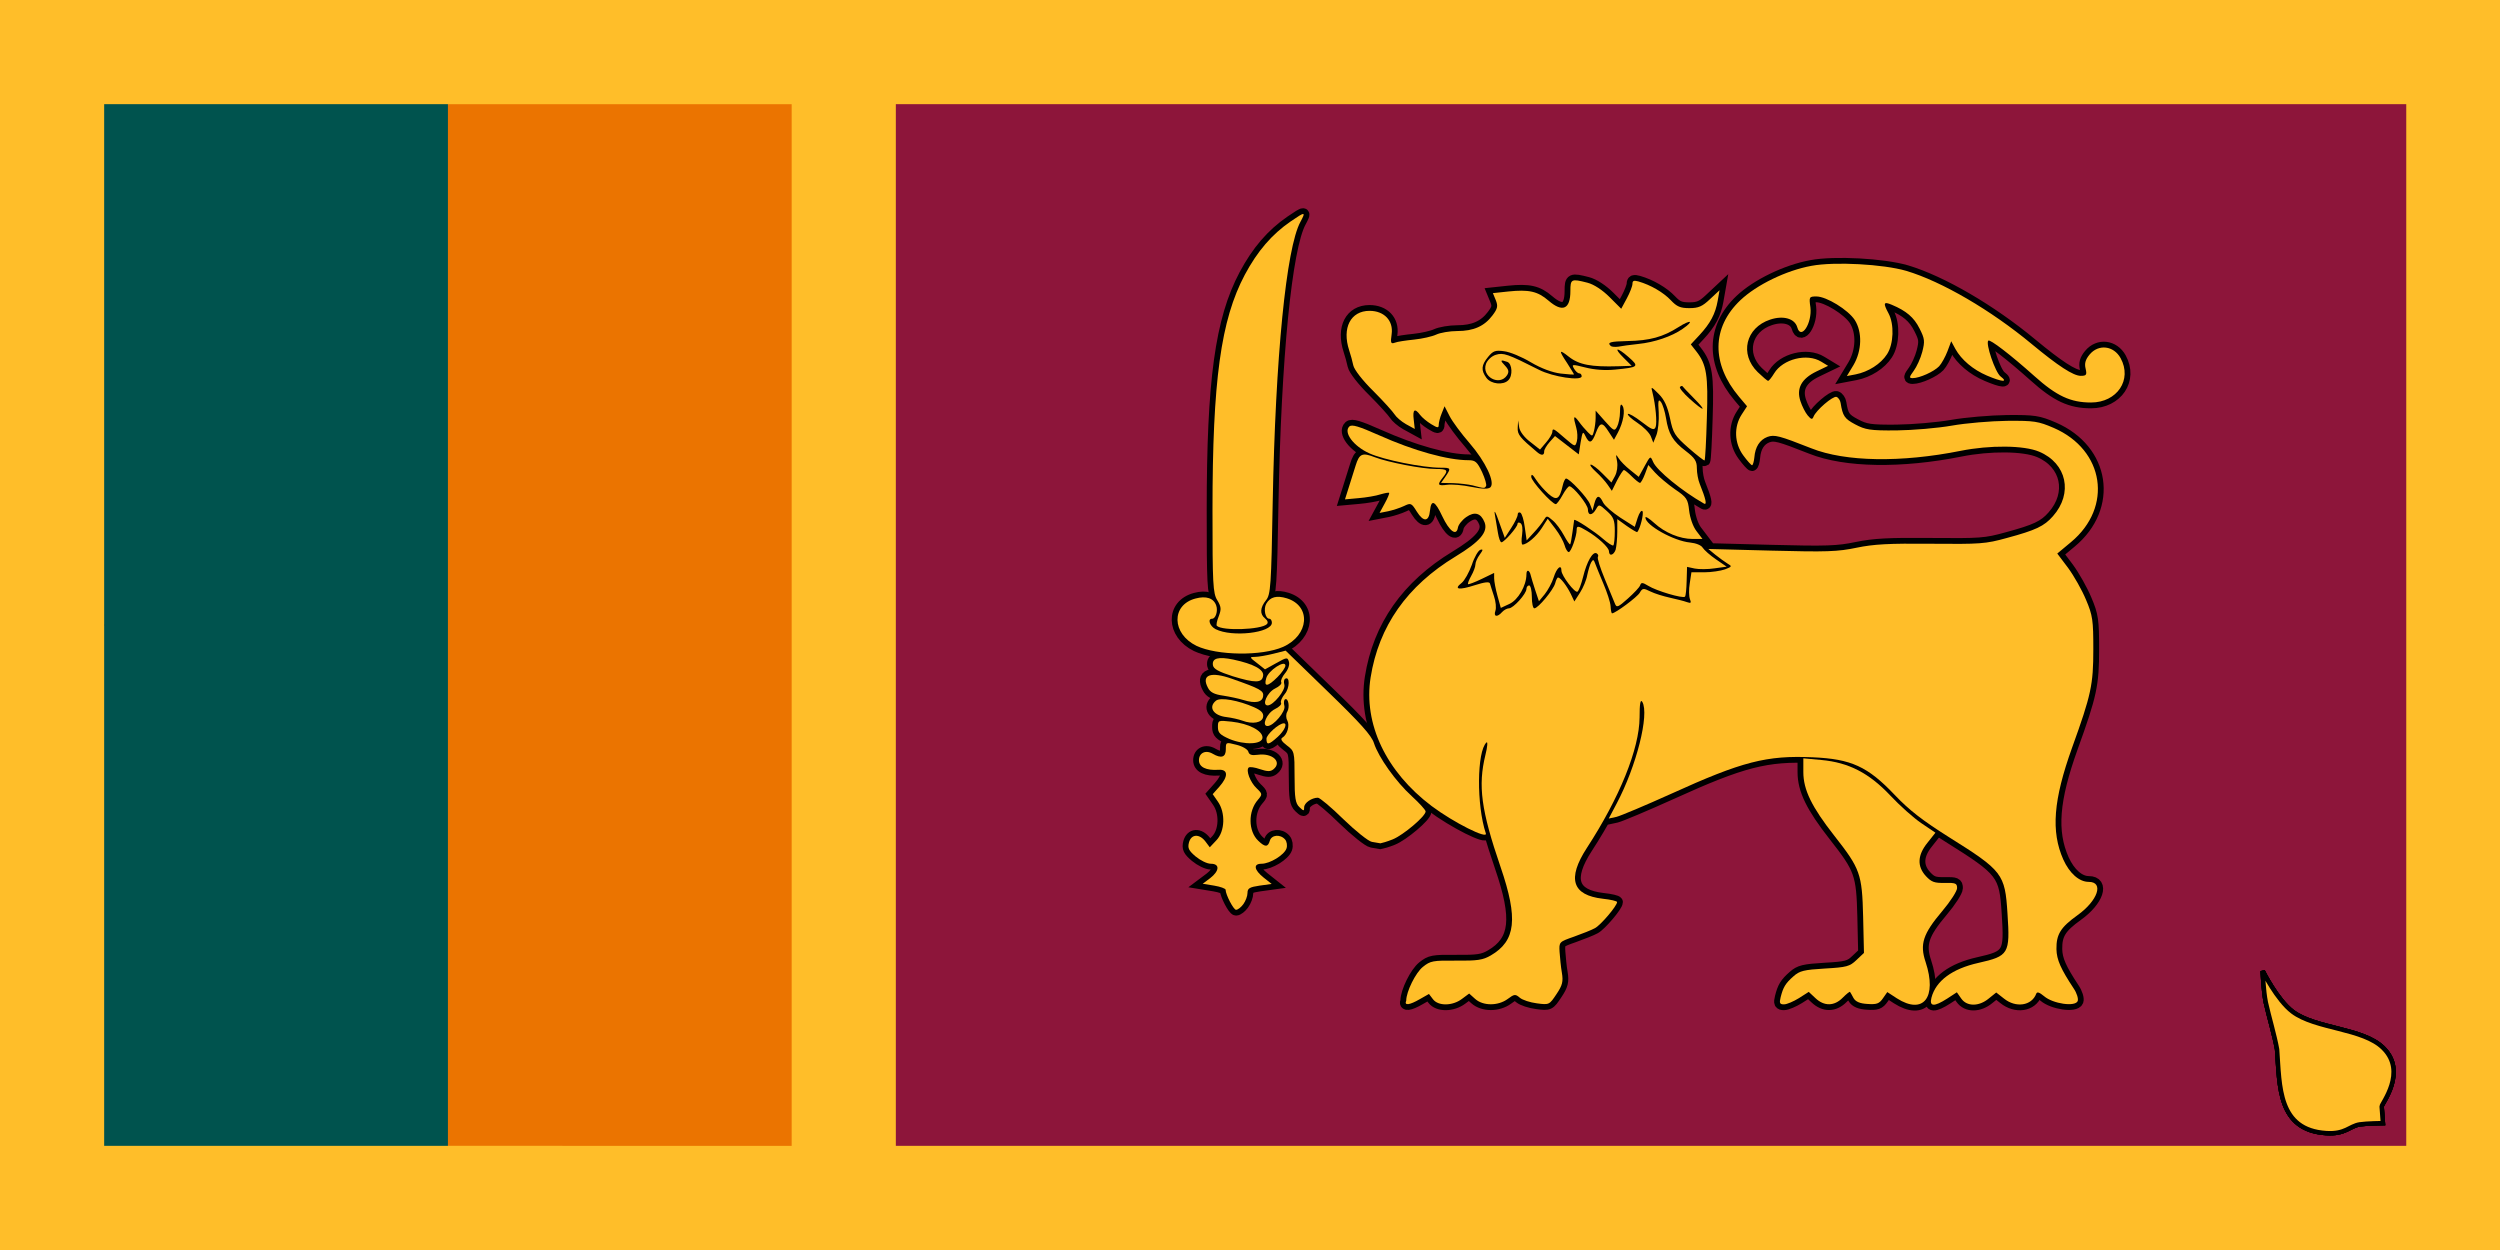 <?xml version="1.0" encoding="utf-8"?>
<!-- Generator: Adobe Illustrator 21.0.0, SVG Export Plug-In . SVG Version: 6.00 Build 0)  -->
<svg version="1.1" id="Layer_1" xmlns="http://www.w3.org/2000/svg" xmlns:xlink="http://www.w3.org/1999/xlink" x="0px" y="0px"
	 viewBox="0 0 1200 600" style="enable-background:new 0 0 1200 600;" xml:space="preserve">
<style type="text/css">
	.st0{fill:#FFBE29;}
	.st1{fill:#EB7400;}
	.st2{fill:#00534E;}
	.st3{fill:#8D153A;}
	.st4{fill:#FFBE29;stroke:#000000;stroke-width:2.126;}
	.st5{fill:#FFBE29;stroke:#000000;stroke-width:5.56;}
	.st6{stroke:#000000;stroke-width:5.56;}
</style>
<rect class="st0" width="1200" height="600"/>
<path class="st1" d="M50,300L215,50h165v500H215L50,300z"/>
<rect x="50" y="50" class="st2" width="165" height="500"/>
<rect x="430" y="50" class="st3" width="725" height="500"/>
<path id="leaf" class="st4" d="M1086.1,466.1c0,0,6.8,13.8,14.3,19.5c11.1,8.4,33.9,7.8,43.6,17.5c11.6,11.5-0.9,26.7-0.8,28l0.6,8
	c0,0-7.8,0.1-11.1,0.6c-5,0.8-6.9,4.8-16.1,4.2c-23.2-1.5-22.3-22.4-23.6-40.2c-1.2-6.8-3.9-15.7-5.4-22.5
	C1086.4,475.3,1086.1,466.1,1086.1,466.1L1086.1,466.1z"/>
<g transform="matrix(-1,0,0,1,1585,0)">
	<path id="leaf_1_" class="st4" d="M498.9,466.1c0,0-6.8,13.8-14.3,19.5c-11.1,8.4-33.9,7.8-43.6,17.5c-11.6,11.5,0.9,26.7,0.8,28
		l-0.6,8c0,0,7.8,0.1,11.1,0.6c5,0.8,6.9,4.8,16.1,4.2c23.2-1.5,22.3-22.4,23.6-40.2c1.2-6.8,3.9-15.7,5.4-22.5
		C498.6,475.3,498.9,466.1,498.9,466.1L498.9,466.1z"/>
</g>
<g transform="matrix(1,0,0,-1,0,600)">
	<path id="leaf_2_" class="st4" d="M1086.1,133.9c0,0,6.8-13.8,14.3-19.5c11.1-8.4,33.9-7.8,43.6-17.5c11.6-11.5-0.9-26.7-0.8-28
		l0.6-8c0,0-7.8-0.1-11.1-0.6c-5-0.8-6.9-4.8-16.1-4.2c-23.2,1.5-22.3,22.4-23.6,40.2c-1.2,6.8-3.9,15.7-5.4,22.5
		C1086.4,124.7,1086.1,133.9,1086.1,133.9L1086.1,133.9z"/>
</g>
<g transform="matrix(-1,0,0,-1,1585,600)">
	<path id="leaf_3_" class="st4" d="M498.9,133.9c0,0-6.8-13.8-14.3-19.5c-11.1-8.4-33.9-7.8-43.6-17.5c-11.6-11.5,0.9-26.7,0.8-28
		l-0.6-8c0,0,7.8-0.1,11.1-0.6c5-0.8,6.9-4.8,16.1-4.2c23.2,1.5,22.3,22.4,23.6,40.2c1.2,6.8,3.9,15.7,5.4,22.5
		C498.6,124.7,498.9,133.9,498.9,133.9L498.9,133.9z"/>
</g>
<g>
	<g id="lion">
		<path class="st5" d="M681.5,479.6l4.4-2.5l1.9,2.5c2.5,3.4,9.4,3.3,13.9-0.1l3.5-2.6l2.9,2.6c3.8,3.4,11,3.4,15.6,0
			c3.2-2.4,3.7-2.4,5.8-0.6c1.3,1.1,5,2.3,8.2,2.7c5.9,0.8,6,0.7,9.4-4.4c2.9-4.3,3.3-6.1,2.6-10.3c-0.5-2.8-0.9-7.3-1.1-9.9
			c-0.3-4.9-0.2-4.9,6.9-7.4c3.9-1.4,8.5-3.2,10.1-4.1c2.8-1.5,10.6-10.7,10.6-12.5c0-0.5-3.1-1.2-6.8-1.6
			c-14.8-1.7-17.3-9.6-7.7-24.4c15.7-24.1,25.2-47.6,25.3-62.6c0-6.7,0.4-8.9,1.3-7.5c3.5,5.9-2.8,30.9-12.3,48.8l-3.8,7.2l3.7-0.8
			c2-0.5,13.9-5.5,26.3-11.1c34.1-15.5,45.8-18.5,67.9-17.5c18.5,0.8,26.4,4.4,39.4,18.1c6.9,7.3,13.6,12.4,25.8,20.1
			c26,16.3,27.1,17.7,28.3,36.8c1.3,19.4,0.6,20.4-14,23.7c-12.5,2.8-20.4,8.6-22.5,16.7c-1.1,4.3,1.2,4.5,7.6,0.4l4.6-3l2.1,3
			c2.7,3.9,8.5,3.9,13.2,0l3.6-2.9l3.7,2.9c5.7,4.6,13.3,3.5,15.5-2.3c0.4-1.1,1.5-0.7,3.8,1.2c4.2,3.6,14.9,5.2,16.1,2.3
			c0.4-1.1-0.4-3.8-1.9-6c-6.2-9.4-8.2-13.8-8.3-18.9c-0.1-7.1,2-10.5,10.1-16.3c9.8-7,12.8-16,5.4-16c-4.6,0-9.2-4.1-12.2-10.7
			c-6-13.5-4.8-28.6,4.2-53.7c9.2-25.5,10.2-30.2,10.2-47.3c0-13.8-0.3-16.2-3.5-23.7c-1.9-4.6-5.8-11.5-8.6-15.3l-5.2-6.9l6.6-5.5
			c20.2-16.8,16.1-44.2-8.3-54.8c-7.5-3.2-9.3-3.5-22.4-3.4c-7.8,0.1-19.8,1.1-26.5,2.3c-6.9,1.2-18.6,2.2-26.6,2.3
			c-12.7,0.1-14.9-0.3-19.8-2.9c-5.1-2.7-6-4-7-10.3c-0.2-1.3-1.1-2.6-2-2.9c-1.7-0.5-9.8,6.4-11,9.5c-0.6,1.5-1.1,1.4-2.8-0.6
			c-1.1-1.3-2.7-4.4-3.5-6.9c-2-6.1,0.5-10.7,7.7-14.2l5.6-2.7l-3.3-2c-6.8-4.2-18.4-1.3-22.6,5.6c-1.2,2-2.5,3.6-2.9,3.6
			c-0.4,0-2.6-1.9-5-4.2c-8.8-8.6-5.8-21.3,6-25.2c6.3-2.1,11.8-0.5,13,3.7c1.8,6.4,7.2-2,6.3-9.6c-0.7-5-0.6-5.2,2.9-5.2
			c4.8,0,15.2,6.4,18.4,11.3c3.7,5.8,3.4,14.8-0.6,21.6l-3.2,5.3l4.2-0.8c6.1-1.2,12.1-5,15.1-9.7c3.2-4.9,3.5-14.4,0.7-19.6
			c-2.7-5-2.4-5.8,1.6-4.1c6.9,2.9,10.6,6,13.3,11.4c2.5,4.9,2.6,6.1,1.3,11.2c-0.8,3.1-2.7,7.2-4.1,9.1c-2.2,3-2.3,3.5-0.5,3.5
			c3.3,0,10.2-3.1,12.7-5.7c1.2-1.3,3-4.6,4-7.2l1.8-4.8l2,3.7c2.9,5.2,8.4,9.9,15.2,12.8c7.3,3.1,10.3,3.3,6.5,0.4
			c-2.6-2-7.3-15.9-5.9-17.2c0.8-0.8,10.7,6.8,22.1,17c10.7,9.6,17.4,12.7,27.2,12.7c12.5,0,19.9-10.9,14.2-21.3
			c-3.3-6-10.6-6.9-14.9-1.7c-2,2.4-2.5,4.3-1.9,6.7c0.7,3,0.4,3.5-2.3,3.5c-3.6,0-10.8-4.7-23.6-15.3c-19.5-16.2-43.1-30-60.2-35.1
			c-11-3.2-34.4-4.5-45.5-2.4c-12.1,2.2-26.3,9.1-34.1,16.5c-13.8,13.1-14,30.5-0.6,46.4l3.8,4.5l-2.6,4c-3.8,5.9-3.5,13.8,0.8,19.6
			c1.9,2.6,3.8,4.7,4.2,4.7c0.4,0,0.9-1.7,1.1-3.7c0.4-5.1,2.6-8.5,6.3-9.9c3.4-1.2,5.6-0.6,21.1,5.5c16.3,6.5,43.1,6.9,71.6,1.2
			c14-2.8,30.4-2.7,37.7,0.4c13.3,5.6,16.4,20,6.6,31c-4.2,4.8-8.3,6.7-22,10.4c-10.4,2.9-12.9,3-36.5,2.8
			c-20.2-0.2-27.5,0.2-35.7,1.9c-9,1.9-14.5,2.1-40.8,1.4l-30.4-0.8l3.4,2.8c1.9,1.5,4.5,3.4,5.8,4.2c2.3,1.3,2.2,1.5-1.2,2.8
			c-2,0.7-6.5,1.4-9.9,1.4h-6.2l-0.8,5.3c-0.5,2.9-0.4,6.3,0.1,7.6c0.7,1.8,0.5,2.1-1.5,1.4c-1.3-0.5-5-1.4-8.1-2.1
			c-3.2-0.7-7.4-2-9.4-3c-3.4-1.7-3.8-1.6-5.1,0.6c-1.1,2-11.7,9.9-13.3,9.9c-0.3,0-0.6-1.5-0.7-3.4s-1.7-6.7-3.4-10.7
			c-1.7-4-3.5-8.5-4-9.8c-0.7-2-1-2.1-1.9-0.6c-0.6,1-1.4,3.8-1.9,6.1c-0.4,2.4-2,6.2-3.5,8.5l-2.7,4.2l-1.7-3.6
			c-1.9-3.9-5-7.9-6.1-7.9c-0.4,0-1,1.2-1.4,2.8c-0.9,3.2-8.2,12-10,12c-0.7,0-1.2-2.5-1.2-5.5s-0.6-5.5-1.3-5.5s-1.3,0.8-1.3,1.7
			c0,2.3-6.3,9.3-8.4,9.3c-0.9,0-2.4,0.8-3.3,1.8c-2.3,2.6-4.2,2.3-3.2-0.6c0.5-1.4,0.2-4.5-0.7-7.1c-0.8-2.5-1.7-5.2-1.9-6
			c-0.3-1-2.6-0.7-7.3,0.8c-7.7,2.5-10.3,2-6.3-1.1c1.4-1.1,3.6-5.1,4.9-8.7c1.2-3.7,3.1-6.9,4.1-7.2c1.4-0.4,1.3,0.1-0.3,2.3
			c-1.2,1.6-2.1,3.7-2.1,4.8c0,1-0.9,3.5-2,5.4c-1.1,2-1.8,3.7-1.5,4c0.2,0.2,3.2-0.9,6.5-2.5l6-2.9l0,2.6c0,1.4,0.7,5.2,1.6,8.4
			l1.6,5.8l4.1-1.9c4.2-1.9,8.2-8.8,8.2-14.2c0-2.6,1.5-2.2,2.1,0.6c0.2,0.8,1.1,3.9,2.1,6.9l1.8,5.4l2.8-3.4
			c1.5-1.9,3.5-5.5,4.3-8.1c1.4-4.5,3.7-6.5,3.7-3.2c0,2.4,6.5,10.9,7.7,10.1c0.6-0.4,1.8-3.5,2.7-7.1c1.8-7.4,4.7-12.4,6.5-11.3
			c0.7,0.4,1,1.2,0.6,1.7c-0.4,0.6,1.1,5.3,3.3,10.6c2.2,5.3,4.4,10.6,4.9,11.9c0.8,2,1.5,1.7,6.2-2.5c2.9-2.6,5.6-5.4,5.9-6.4
			c0.5-1.4,1.1-1.4,3.9,0.3c3.8,2.4,16.6,6.2,17.6,5.2c0.4-0.4,0.7-3.7,0.8-7.5l0.2-6.8l3.7,0.8c2,0.4,6.3,0.4,9.5-0.1l5.8-0.8
			l-5.1-3.5c-2.8-1.9-5.7-4.5-6.4-5.6c-0.7-1.2-3.2-2.2-6.1-2.5c-7.7-0.7-21.4-8.3-21.4-12c0-0.7,1.9,0.5,4.2,2.6
			c5.1,4.7,12.3,7.7,18.5,7.7h4.7l-2.9-3.8c-1.7-2.2-3.1-6.4-3.5-9.8c-0.6-5.5-1.1-6.4-6.9-10.3c-3.4-2.4-7.7-6-9.5-8l-3.2-3.6
			l-1.6,4.3c-0.9,2.4-2,4.3-2.4,4.3c-0.4,0-2.2-1.4-3.9-3.1c-1.7-1.7-3.4-3.1-3.8-3.1c-0.4,0-1.9,2.3-3.3,5l-2.5,5l-2-2.9
			c-1.1-1.6-3.6-4.4-5.7-6.3s-3.1-3.4-2.4-3.4c0.7,0,3.3,1.9,5.6,4.3l4.3,4.3l1.7-3.1c1-1.9,1.4-4.7,1-7.1c-0.7-3.4-0.6-3.6,0.7-1.5
			c0.8,1.3,3.3,3.9,5.6,5.7l4.1,3.3l2.8-5.1c2.8-5.1,2.8-5.1,4.1-2.1c1.7,4.1,14,14.1,24.4,20c1.6,0.9,0.9-2.2-2-9.4
			c-0.8-1.9-1.4-5.3-1.4-7.6c0-3.4-1-4.9-5.3-8.2c-6.3-4.8-8.3-8.2-9.5-15.8c-0.5-3.1-1.6-6.6-2.4-7.7c-1.3-1.7-1.5-0.7-1.1,5
			c0.2,3.9-0.3,8.7-1.1,10.8l-1.5,3.7l-1.2-3.1c-0.7-1.7-3.6-4.6-6.5-6.5c-2.9-1.9-4.9-3.8-4.5-4.2c0.4-0.4,3.4,1.3,6.6,3.8
			c4.9,3.8,6,4.2,6.7,2.5c0.8-2,0-10.6-1.5-16.6c-0.8-3-0.7-3,3,0.7c2.7,2.7,4.2,6,5.4,11.6c1.5,7.2,2.2,8.4,8.9,14.3
			c4,3.5,7.5,6.2,7.7,6c0.3-0.2,0.8-9.3,1.1-20.2c0.7-20.8-0.1-25.8-5.1-32.2l-2.6-3.3l4.1-4.4c5.3-5.7,7.7-10.3,8.8-16.5l0.9-5.1
			l-4.6,4.3c-3.7,3.5-5.5,4.3-9.9,4.3c-4.3,0-6-0.7-8.9-3.8c-3.5-3.7-9.6-7.3-15.5-9c-2.2-0.6-2.9-0.4-2.9,1.1c0,1.1-1.2,4.2-2.7,7
			l-2.7,5l-5.6-5.6c-3.4-3.4-7.5-6.1-10.6-6.9c-7.8-2-8.2-1.8-8.2,4c0,8.8-3.8,10.4-10.5,4.6c-5.2-4.5-9.4-5.4-19.2-4.4l-7.5,0.8
			l1.4,3.4c1.1,2.8,0.9,4-1.6,7.3c-3.9,5.2-9.1,7.5-16.9,7.5c-3.6,0-8.2,0.8-10.1,1.7c-1.9,0.9-6.7,2-10.6,2.4
			c-3.9,0.4-8.1,1-9.3,1.5c-1.9,0.7-2.1,0.1-1.5-4.1c0.9-6.5-3.6-11.2-10.6-11.2c-9.1,0-13.3,8.2-9.8,18.9c0.7,2.1,1.6,5.3,2,7.3
			c0.4,2,4.5,7.3,9.6,12.3c4.9,4.9,9.4,9.9,10.2,11.2c0.8,1.3,3.2,3.4,5.5,4.7l4.2,2.3l-0.5-4.5c-0.6-4.9,0.5-5.7,3.1-2.2
			c0.9,1.2,3.3,3.2,5.3,4.4c3.1,1.9,3.6,1.9,3.6,0.3c0-1,0.6-3.5,1.4-5.4l1.4-3.5l2.4,4.7c1.3,2.6,5.7,8.5,9.6,13
			c7.7,8.9,12.4,18.9,10,21.2c-1,0.9-3.6,0.9-9.1-0.2c-4.3-0.9-9.5-1.3-11.7-1c-4.5,0.6-4.8,0-2.1-3.4c2.9-3.6,2.4-4.2-3.3-4.2
			c-6.6,0-22.9-3.2-29.2-5.6c-6.1-2.4-7.5-1.8-9.3,4c-0.8,2.6-2.3,7.3-3.3,10.5l-1.8,5.7l6.6-0.6c3.6-0.3,8.3-1.1,10.4-1.8
			c2.1-0.6,4-1,4.2-0.7c0.2,0.2-0.7,2.5-2.1,5l-2.5,4.6l4.1-0.8c2.3-0.5,5.7-1.6,7.6-2.5c3.3-1.6,3.6-1.5,6.2,2.7
			c3.2,5.1,5.8,4.9,6.3-0.5c0.6-5.6,2.4-4.8,5.9,2.7c3.4,7.2,6.8,9.7,7.5,5.5c0.2-1.4,2-3.7,4-5.1c4-2.8,7-2,8.8,2.5
			c1.8,4.6-2.2,9.3-13.9,16.4c-23.3,14.1-36.9,33.5-40.8,58.1c-3.5,22.2,7.4,45.2,29.3,61.7c10.5,7.9,27.1,16.2,26,13.1
			c-4.5-13.5-4.3-39.3,0.3-43.6c0.7-0.7,0.5,2-0.5,6c-3.6,14.7-2.1,26.4,7.3,53.8c8.5,24.8,7.3,35.4-4.7,42.4
			c-3.8,2.2-6.3,2.6-16.6,2.5c-11.2-0.1-12.4,0.1-16,3c-3.5,2.8-8,11.9-8,16.2C673.9,482.8,676.5,482.5,681.5,479.6L681.5,479.6z"/>
		<path class="st5" d="M863.5,479.1l4.7-3l3.2,3c4.2,4,9.1,3.9,13.1-0.2c1.8-1.8,3.3-3,3.5-2.8c0.2,0.3,1,1.6,1.7,3
			c1,1.7,3,2.6,6.7,2.8c4.4,0.3,5.6-0.1,7.4-2.7l2.1-3l4.6,3c12.7,8.1,19.4-0.4,13.8-17.4c-2.9-8.6-1.3-13.5,8-24.5
			c3.9-4.6,7.1-9.6,7.1-11c0-2.3-0.7-2.6-5.9-2.5c-5,0.1-6.4-0.4-9.1-3.3c-4.3-4.7-4-10.1,0.8-16l3.8-4.8l-6.8-4.6
			c-3.7-2.5-10.4-8.5-14.9-13.3c-10.1-10.7-19.9-15.8-33-17l-8.7-0.8l0,6.6c0,8.5,4,16.7,14.9,30.6c12.4,15.8,13.3,18.2,13.8,38.8
			l0.4,17.4l-3.6,3.4c-3.2,3.1-4.7,3.5-15.2,4.1c-10,0.6-12.1,1.1-15,3.7c-3.9,3.4-5,5.3-6.2,10.1c-0.7,2.8-0.4,3.4,1.6,3.4
			C857.7,482.1,860.9,480.7,863.5,479.1L863.5,479.1z"/>
		<path class="st5" d="M596.8,434c1.1-1.5,2-3.9,2-5.4c0-2.2,1-2.8,5.8-3.5l5.8-0.8l-3.9-3.1c-4.6-3.7-5-6.6-1-6.6
			c4.1,0,10.9-4.2,12-7.3c0.5-1.4,0.2-3.4-0.7-4.4c-2.3-2.6-6.5-2.2-7.3,0.7c-0.9,3.1-2.3,3.1-5.5,0c-4.9-4.6-5-14.2-0.2-19.7
			c2.2-2.6,2.2-2.8-0.6-5.5c-3.1-2.9-5.3-8.7-3.8-10c0.5-0.4,2.9-0.1,5.4,0.8c3.6,1.2,5,1.2,6.4,0.1c4.4-3.5-0.4-8-7.5-7
			c-2.9,0.4-4.1,0-4.5-1.5c-0.3-1.1-2.8-2.6-5.7-3.3c-5.1-1.3-5.1-1.3-5.1,2.2c0,3.8-2.2,4.5-6.3,2.1c-3.4-2-6.6-0.4-6.6,3.1
			c0,3.3,3.4,5,9.4,4.6c4.6-0.3,4.8,3.1,0.4,8.1l-3.2,3.6l2.5,3.6c3.7,5.3,3.4,14.2-0.7,18.5l-3.2,3.4l-2.1-2.8
			c-2.9-3.8-6.8-3.6-7.9,0.5c-0.7,2.7-0.1,3.9,3.2,6.7c2.3,1.9,5.5,3.5,7.3,3.5c4.4,0,4.2,3.4-0.3,6.9l-3.6,2.7l5.5,0.9
			c3,0.5,5.5,1.4,5.5,2c0,2.3,3.8,9.6,5,9.6C594.2,436.7,595.7,435.5,596.8,434L596.8,434z"/>
		<path class="st5" d="M668.5,402.9c5-2,15.8-11.1,15.8-13.4c0-0.7-3-4-6.6-7.3c-7.7-7-16-18.7-18.2-25.5c-1.1-3.6-6.6-9.7-22-24.6
			l-20.4-19.8l-5.9,1.5c-3.2,0.8-7.2,1.5-8.8,1.5c-2.7,0-2.7,0.2,1,3l3.8,3l5.4-3c5.2-2.9,5.4-2.9,6.1-0.6c0.4,1.4-0.4,3.7-1.9,5.5
			c-1.4,1.7-2.2,3.6-1.8,4.3c0.4,0.7-0.9,2-3,3c-3.8,1.9-6.5,8.1-3.5,8.1c2.7,0,8.7-7.4,8-9.9c-0.4-1.3-0.2-2.6,0.4-2.9
			c2.3-1.4,2.2,4.5-0.2,7.3c-1.4,1.7-2.2,3.6-1.8,4.3c0.4,0.7-0.9,2-3,3c-3.8,1.9-6.5,8.1-3.5,8.1c2.9,0,8.9-7.1,8.1-9.7
			c-0.4-1.4-0.2-2.8,0.3-3.1c1.6-0.9,2.4,3.7,1.1,5.9c-0.7,1.2-0.7,2.9,0,4.2c1.3,2.4,0,6.9-2.4,8.3c-1,0.6-0.3,1.8,2.2,3.7
			c3.6,2.7,3.7,3,3.7,15.1c0,10.1,0.4,12.7,2.3,14.5c2.1,2,2.3,2,2.3,0.1c0-2.1,3.6-4.6,6.6-4.6c0.9,0,6.4,4.6,12.2,10.3
			c5.9,5.7,12,10.6,13.7,10.9c1.7,0.3,3.6,0.6,4.1,0.7C663.2,404.7,665.8,404,668.5,402.9L668.5,402.9z"/>
		<path class="st5" d="M606,354c0-3.3-6.7-6.7-14.8-7.6c-6.5-0.7-6.6-0.7-6.6,2.6c0,2.7,1,3.7,5.5,5.7
			C597.3,357.7,606,357.4,606,354L606,354z"/>
		<path class="st5" d="M613.3,353.7c3.3-3,4.8-6.5,2.9-6.5c-2.3,0-8.3,5.4-8.3,7.4C607.9,357.8,609,357.6,613.3,353.7L613.3,353.7z"
			/>
		<path class="st5" d="M606.3,344.1c0.3-1.8-0.9-3.1-4.3-4.6c-7.4-3.3-16.2-4.9-18.3-3.2c-3.9,3.1-1.3,7.2,5,7.9
			c2.5,0.3,6,1.1,7.6,1.7C601.3,347.8,605.9,346.9,606.3,344.1z"/>
		<path class="st5" d="M606.3,334.2c0.4-2.6-1.3-3.6-15-8.4c-10.2-3.6-14.8-1.9-11.5,4.3c1.1,2.2,3,3.2,7.3,3.8
			c3.2,0.5,7.5,1.4,9.7,2.1C602.6,337.8,605.9,337.1,606.3,334.2L606.3,334.2z"/>
		<path class="st5" d="M613.2,325c2.1-2.1,3.8-4.6,3.8-5.5c0-3-8.2,2.3-9.2,6C606.5,329.9,608.5,329.7,613.2,325L613.2,325z"/>
		<path class="st5" d="M606.3,324.4c0.5-3-4.5-5.7-14.3-7.8c-7.2-1.5-10.3-0.7-9.8,2.7c0.3,1.8,2.7,3.1,9.5,5.3
			C602.5,327.9,605.8,327.9,606.3,324.4L606.3,324.4z"/>
		<path class="st5" d="M615.9,310.5c12.5-5.6,13.6-19.6,1.8-23.3c-4.9-1.5-8-0.7-9.9,2.6c-1.4,2.5-0.5,7.2,1.5,7.2
			c0.7,0,1.2,0.9,1.2,1.9c0,4.9-19.1,7.1-27,3.1c-2.8-1.4-4-5-1.7-5c1.7,0,2.9-3.7,2-6.3c-1.2-3.6-4.8-4.8-10-3.4
			c-11.7,3.1-11.4,16.9,0.5,22.7C584.2,314.7,605.7,315,615.9,310.5L615.9,310.5z"/>
		<path class="st5" d="M608.1,299.6c0.7-0.7,0.4-1.7-0.8-2.7c-2.7-2.1-2.5-5.2,0.4-8.8c2.2-2.7,2.5-6.7,3.2-47.1
			c1.3-69.6,6.5-122,13.3-134.5c2.7-5,2.3-5-4.7-0.2c-9,6.2-15.9,14.2-22,25.6c-11.5,21.7-15.5,50.8-15.5,113
			c0,35.3,0.2,39.9,2.3,43.2c1.9,3.2,2,4.3,0.7,7.7c-0.9,2.2-1.3,4.3-0.9,4.6C586.6,302.9,605.3,302.3,608.1,299.6L608.1,299.6z"/>
		<path class="st5" d="M713.3,233.3c0.4-0.6-0.5-3.6-1.9-6.7c-2.3-4.8-3.2-5.7-6.4-5.7c-10.1,0-26.3-4.5-43.1-12
			c-9.7-4.3-13-5.3-14.2-4.2c-3,2.8,2,9.5,9.6,12.9c6.8,3.1,25.6,6.9,34.2,6.9c5,0,5.1,0.2,2.3,4.3l-2.1,3l5.7,0.1
			c3.1,0.1,7.4,0.6,9.5,1.1C712.5,234.5,712.6,234.5,713.3,233.3L713.3,233.3z"/>
		<path class="st6" d="M772.3,264.6c0-1.8-5.3-6.7-10.6-9.8c-4.2-2.5-4.9-2.5-4.9-0.5c0,3.1-2.7,10.7-3.8,10.7c-0.6,0-1.5-1.5-2-3.3
			c-0.5-1.8-2.5-5.4-4.5-8l-3.6-4.7l-2.8,4.4c-2.6,4.1-7.2,8-9.3,8c-0.5,0-0.6-2.1-0.2-4.7c0.4-2.8,0.1-5.1-0.8-5.6
			c-0.8-0.5-1.4-0.3-1.4,0.4c0,1.5-6.4,8.8-7.7,8.8c-0.6,0-1.3-2.1-1.7-4.6c-0.4-2.5-1.1-6.5-1.5-8.9c-0.4-2.4,0.5-0.8,2,3.6
			l2.8,7.8l3.1-4.8c1.7-2.6,3.1-5.5,3.1-6.4c0-0.9,0.6-1.3,1.3-0.9c0.7,0.4,1.7,3.6,2.1,7l0.9,6.3l3.4-3.7c1.9-2,4-4.7,4.8-6
			c1.4-2.3,1.5-2.3,4.3,0.1c1.6,1.3,4,4.6,5.4,7.2c1.4,2.6,2.7,4.5,3,4.3c0.2-0.2,0.7-2.9,1.1-5.9c0.4-3,0.8-5.6,0.8-5.8
			c0.2-0.8,10.1,5.7,13.8,9c2.4,2.1,4.6,3.5,5,3.2c0.4-0.4,0.7-3.5,0.7-6.9c0-5.3-0.6-6.7-3.8-9.6c-3.7-3.3-3.8-3.4-5.2-0.9
			c-1.8,3.2-3.9,3.2-3.9,0.1c0-2.3-7.1-11.1-8.9-11.1c-0.5,0-2,1.9-3.3,4.3c-1.3,2.4-2.8,4.3-3.2,4.3c-1.8,0-11.8-11.1-11.8-13.1
			c0-1.6,0.7-1.2,2.4,1.5c1.3,2,4,5,5.9,6.7c3.9,3.4,5.3,2.6,6.8-4c0.4-1.9,1.2-3.4,1.6-3.4c1.7,0,10.3,9.2,11.5,12.3l1.2,3.1
			l0.9-3.4c1.1-4.1,2.4-4.3,4.2-0.5c0.8,1.6,4.5,4.8,8.3,7.3l6.9,4.4l1.4-4.4c0.8-2.4,1.8-3.8,2.3-3.1c0.7,1.1-1.1,8.4-2.5,10
			c-0.2,0.2-2.4-1.1-5-2.9l-4.6-3.3l0,6c0,3.3-0.4,7.2-0.8,8.7C774.6,266.4,772.4,267.3,772.3,264.6L772.3,264.6z"/>
		<path class="st6" d="M737.8,217c-8.2-6.9-9.5-8.4-9.3-11.7l0.2-3.5l0.5,3.3c0.3,2,2.5,4.9,5.3,7l4.7,3.7l2.9-3.4
			c1.6-1.8,2.9-4.1,3-4.9c0.1-2.2,0.5-2,6,2.8c5,4.3,5,4.3,5.8,1.5c0.4-1.6,0.3-4.5-0.3-6.5c-1.6-5.5-1.3-6.4,1.2-3
			c1.2,1.7,3.2,4,4.4,5.2c2.1,2.1,2.2,2.1,2.9-0.6c0.4-1.6,0.8-4.4,0.8-6.3l0-3.5l4.5,5.1c4.2,4.7,4.6,4.9,5.8,2.6
			c0.7-1.3,1.4-4.5,1.4-7.1c0-3.3,0.4-4.2,1.2-2.9c1.4,2.1,0.4,7.9-2.2,12.8l-1.9,3.5l-2.5-3.8c-3.1-4.9-4.2-4.8-6.2,0.5
			c-1.9,5-3.1,5.4-5,1.5c-1.2-2.5-1.4-2.2-2.3,3l-0.9,5.8l-5.7-4.4l-5.7-4.4l-2.6,2.9c-1.4,1.6-2.6,3.6-2.6,4.4
			C741.3,218.7,739.9,218.8,737.8,217L737.8,217z"/>
		<path class="st6" d="M811,191.4c-3-2.7-5.1-5.3-4.6-5.7c0.5-0.4,1-0.6,1.2-0.3c0.2,0.3,2.6,2.9,5.4,5.7
			C819.6,197.7,818.2,197.9,811,191.4L811,191.4z"/>
		<path class="st6" d="M713.5,181.4c-2.7-3.7-2.5-6.1,0.8-10.1c2.4-2.9,3.5-3.3,7.7-2.7c2.7,0.3,8.5,2.7,12.8,5.3
			c5.1,3,10.3,4.9,14.3,5.4c3.5,0.4,6.4,0.6,6.4,0.4s-1.5-2.6-3.2-5.3c-4.2-6.3-4.1-7,0.7-3.2c4.9,3.9,10.8,5,23.8,4.6l6.4-0.2
			l-3.7-3.7c-5.2-5.1-3.6-5.6,2.1-0.6c5.4,4.7,5,5-6.3,6.1c-4.8,0.5-10,0.1-14.3-1c-6.4-1.6-6.7-1.6-5.5,0.5
			c0.7,1.2,1.8,2.3,2.5,2.3c0.7,0,1.2,0.6,1.2,1.4c0,2.4-13.9,0.3-20.5-3.1c-15.2-7.7-17.1-8.3-20.7-7.2c-2,0.6-4,2.5-4.7,4.3
			c-2.3,6.2,6.5,11,10.1,5.5c1-1.6,0.8-2.7-1-4.6c-2.5-2.6-2.3-3,1.1-1.8c2.4,0.9,2.7,6.7,0.5,8.8
			C721.6,185,715.7,184.4,713.5,181.4L713.5,181.4z"/>
		<path class="st6" d="M773.2,166.1c-1.9-1.8-0.4-2.2,8.1-2.4c10.5-0.2,16.9-1.9,24.4-6.7c6-3.8,7.7-3.1,1.9,0.9
			c-5.2,3.6-13.4,6.4-21.2,7.2c-3.8,0.4-8.2,1-9.6,1.3C775.3,166.6,773.7,166.5,773.2,166.1L773.2,166.1z"/>
	</g>
</g>
<g id="lion_1_">
	<path class="st0" d="M681.5,479.6l4.4-2.5l1.9,2.5c2.5,3.4,9.4,3.3,13.9-0.1l3.5-2.6l2.9,2.6c3.8,3.4,11,3.4,15.6,0
		c3.2-2.4,3.7-2.4,5.8-0.6c1.3,1.1,5,2.3,8.2,2.7c5.9,0.8,6,0.7,9.4-4.4c2.9-4.3,3.3-6.1,2.6-10.3c-0.5-2.8-0.9-7.3-1.1-9.9
		c-0.3-4.9-0.2-4.9,6.9-7.4c3.9-1.4,8.5-3.2,10.1-4.1c2.8-1.5,10.6-10.7,10.6-12.5c0-0.5-3.1-1.2-6.8-1.6
		c-14.8-1.7-17.3-9.6-7.7-24.4c15.7-24.1,25.2-47.6,25.3-62.6c0-6.7,0.4-8.9,1.3-7.5c3.5,5.9-2.8,30.9-12.3,48.8l-3.8,7.2l3.7-0.8
		c2-0.5,13.9-5.5,26.3-11.1c34.1-15.5,45.8-18.5,67.9-17.5c18.5,0.8,26.4,4.4,39.4,18.1c6.9,7.3,13.6,12.4,25.8,20.1
		c26,16.3,27.1,17.7,28.3,36.8c1.3,19.4,0.6,20.4-14,23.7c-12.5,2.8-20.4,8.6-22.5,16.7c-1.1,4.3,1.2,4.5,7.6,0.4l4.6-3l2.1,3
		c2.7,3.9,8.5,3.9,13.2,0l3.6-2.9l3.7,2.9c5.7,4.6,13.3,3.5,15.5-2.3c0.4-1.1,1.5-0.7,3.8,1.2c4.2,3.6,14.9,5.2,16.1,2.3
		c0.4-1.1-0.4-3.8-1.9-6c-6.2-9.4-8.2-13.8-8.3-18.9c-0.1-7.1,2-10.5,10.1-16.3c9.8-7,12.8-16,5.4-16c-4.6,0-9.2-4.1-12.2-10.7
		c-6-13.5-4.8-28.6,4.2-53.7c9.2-25.5,10.2-30.2,10.2-47.3c0-13.8-0.3-16.2-3.5-23.7c-1.9-4.6-5.8-11.5-8.6-15.3l-5.2-6.9l6.6-5.5
		c20.2-16.8,16.1-44.2-8.3-54.8c-7.5-3.2-9.3-3.5-22.4-3.4c-7.8,0.1-19.8,1.1-26.5,2.3c-6.9,1.2-18.6,2.2-26.6,2.3
		c-12.7,0.1-14.9-0.3-19.8-2.9c-5.1-2.7-6-4-7-10.3c-0.2-1.3-1.1-2.6-2-2.9c-1.7-0.5-9.8,6.4-11,9.5c-0.6,1.5-1.1,1.4-2.8-0.6
		c-1.1-1.3-2.7-4.4-3.5-6.9c-2-6.1,0.5-10.7,7.7-14.2l5.6-2.7l-3.3-2c-6.8-4.2-18.4-1.3-22.6,5.6c-1.2,2-2.5,3.6-2.9,3.6
		c-0.4,0-2.6-1.9-5-4.2c-8.8-8.6-5.8-21.3,6-25.2c6.3-2.1,11.8-0.5,13,3.7c1.8,6.4,7.2-2,6.3-9.6c-0.7-5-0.6-5.2,2.9-5.2
		c4.8,0,15.2,6.4,18.4,11.3c3.7,5.8,3.4,14.8-0.6,21.6l-3.2,5.3l4.2-0.8c6.1-1.2,12.1-5,15.1-9.7c3.2-4.9,3.5-14.4,0.7-19.6
		c-2.7-5-2.4-5.8,1.6-4.1c6.9,2.9,10.6,6,13.3,11.4c2.5,4.9,2.6,6.1,1.3,11.2c-0.8,3.1-2.7,7.2-4.1,9.1c-2.2,3-2.3,3.5-0.5,3.5
		c3.3,0,10.2-3.1,12.7-5.7c1.2-1.3,3-4.6,4-7.2l1.8-4.8l2,3.7c2.9,5.2,8.4,9.9,15.2,12.8c7.3,3.1,10.3,3.3,6.5,0.4
		c-2.6-2-7.3-15.9-5.9-17.2c0.8-0.8,10.7,6.8,22.1,17c10.7,9.6,17.4,12.7,27.2,12.7c12.5,0,19.9-10.9,14.2-21.3
		c-3.3-6-10.6-6.9-14.9-1.7c-2,2.4-2.5,4.3-1.9,6.7c0.7,3,0.4,3.5-2.3,3.5c-3.6,0-10.8-4.7-23.6-15.3c-19.5-16.2-43.1-30-60.2-35.1
		c-11-3.2-34.4-4.5-45.5-2.4c-12.1,2.2-26.3,9.1-34.1,16.5c-13.8,13.1-14,30.5-0.6,46.4l3.8,4.5l-2.6,4c-3.8,5.9-3.5,13.8,0.8,19.6
		c1.9,2.6,3.8,4.7,4.2,4.7c0.4,0,0.9-1.7,1.1-3.7c0.4-5.1,2.6-8.5,6.3-9.9c3.4-1.2,5.6-0.6,21.1,5.5c16.3,6.5,43.1,6.9,71.6,1.2
		c14-2.8,30.4-2.7,37.7,0.4c13.3,5.6,16.4,20,6.6,31c-4.2,4.8-8.3,6.7-22,10.4c-10.4,2.9-12.9,3-36.5,2.8
		c-20.2-0.2-27.5,0.2-35.7,1.9c-9,1.9-14.5,2.1-40.8,1.4l-30.4-0.8l3.4,2.8c1.9,1.5,4.5,3.4,5.8,4.2c2.3,1.3,2.2,1.5-1.2,2.8
		c-2,0.7-6.5,1.4-9.9,1.4h-6.2l-0.8,5.3c-0.5,2.9-0.4,6.3,0.1,7.6c0.7,1.8,0.5,2.1-1.5,1.4c-1.3-0.5-5-1.4-8.1-2.1
		c-3.2-0.7-7.4-2-9.4-3c-3.4-1.7-3.8-1.6-5.1,0.6c-1.1,2-11.7,9.9-13.3,9.9c-0.3,0-0.6-1.5-0.7-3.4s-1.7-6.7-3.4-10.7
		c-1.7-4-3.5-8.5-4-9.8c-0.7-2-1-2.1-1.9-0.6c-0.6,1-1.4,3.8-1.9,6.1c-0.4,2.4-2,6.2-3.5,8.5l-2.7,4.2l-1.7-3.6
		c-1.9-3.9-5-7.9-6.1-7.9c-0.4,0-1,1.2-1.4,2.8c-0.9,3.2-8.2,12-10,12c-0.7,0-1.2-2.5-1.2-5.5s-0.6-5.5-1.3-5.5s-1.3,0.8-1.3,1.7
		c0,2.3-6.3,9.3-8.4,9.3c-0.9,0-2.4,0.8-3.3,1.8c-2.3,2.6-4.2,2.3-3.2-0.6c0.5-1.4,0.2-4.5-0.7-7.1c-0.8-2.5-1.7-5.2-1.9-6
		c-0.3-1-2.6-0.7-7.3,0.8c-7.7,2.5-10.3,2-6.3-1.1c1.4-1.1,3.6-5.1,4.9-8.7c1.2-3.7,3.1-6.9,4.1-7.2c1.4-0.4,1.3,0.1-0.3,2.3
		c-1.2,1.6-2.1,3.7-2.1,4.8c0,1-0.9,3.5-2,5.4c-1.1,2-1.8,3.7-1.5,4c0.2,0.2,3.2-0.9,6.5-2.5l6-2.9l0,2.6c0,1.4,0.7,5.2,1.6,8.4
		l1.6,5.8l4.1-1.9c4.2-1.9,8.2-8.8,8.2-14.2c0-2.6,1.5-2.2,2.1,0.6c0.2,0.8,1.1,3.9,2.1,6.9l1.8,5.4l2.8-3.4
		c1.5-1.9,3.5-5.5,4.3-8.1c1.4-4.5,3.7-6.5,3.7-3.2c0,2.4,6.5,10.9,7.7,10.1c0.6-0.4,1.8-3.5,2.7-7.1c1.8-7.4,4.7-12.4,6.5-11.3
		c0.7,0.4,1,1.2,0.6,1.7c-0.4,0.6,1.1,5.3,3.3,10.6c2.2,5.3,4.4,10.6,4.9,11.9c0.8,2,1.5,1.7,6.2-2.5c2.9-2.6,5.6-5.4,5.9-6.4
		c0.5-1.4,1.1-1.4,3.9,0.3c3.8,2.4,16.6,6.2,17.6,5.2c0.4-0.4,0.7-3.7,0.8-7.5l0.2-6.8l3.7,0.8c2,0.4,6.3,0.4,9.5-0.1l5.8-0.8
		l-5.1-3.5c-2.8-1.9-5.7-4.5-6.4-5.6c-0.7-1.2-3.2-2.2-6.1-2.5c-7.7-0.7-21.4-8.3-21.4-12c0-0.7,1.9,0.5,4.2,2.6
		c5.1,4.7,12.3,7.7,18.5,7.7h4.7l-2.9-3.8c-1.7-2.2-3.1-6.4-3.5-9.8c-0.6-5.5-1.1-6.4-6.9-10.3c-3.4-2.4-7.7-6-9.5-8l-3.2-3.6
		l-1.6,4.3c-0.9,2.4-2,4.3-2.4,4.3c-0.4,0-2.2-1.4-3.9-3.1c-1.7-1.7-3.4-3.1-3.8-3.1c-0.4,0-1.9,2.3-3.3,5l-2.5,5l-2-2.9
		c-1.1-1.6-3.6-4.4-5.7-6.3s-3.1-3.4-2.4-3.4c0.7,0,3.3,1.9,5.6,4.3l4.3,4.3l1.7-3.1c1-1.9,1.4-4.7,1-7.1c-0.7-3.4-0.6-3.6,0.7-1.5
		c0.8,1.3,3.3,3.9,5.6,5.7l4.1,3.3l2.8-5.1c2.8-5.1,2.8-5.1,4.1-2.1c1.7,4.1,14,14.1,24.4,20c1.6,0.9,0.9-2.2-2-9.4
		c-0.8-1.9-1.4-5.3-1.4-7.6c0-3.4-1-4.9-5.3-8.2c-6.3-4.8-8.3-8.2-9.5-15.8c-0.5-3.1-1.6-6.6-2.4-7.7c-1.3-1.7-1.5-0.7-1.1,5
		c0.2,3.9-0.3,8.7-1.1,10.8l-1.5,3.7l-1.2-3.1c-0.7-1.7-3.6-4.6-6.5-6.5c-2.9-1.9-4.9-3.8-4.5-4.2c0.4-0.4,3.4,1.3,6.6,3.8
		c4.9,3.8,6,4.2,6.7,2.5c0.8-2,0-10.6-1.5-16.6c-0.8-3-0.7-3,3,0.7c2.7,2.7,4.2,6,5.4,11.6c1.5,7.2,2.2,8.4,8.9,14.3
		c4,3.5,7.5,6.2,7.7,6c0.3-0.2,0.8-9.3,1.1-20.2c0.7-20.8-0.1-25.8-5.1-32.2l-2.6-3.3l4.1-4.4c5.3-5.7,7.7-10.3,8.8-16.5l0.9-5.1
		l-4.6,4.3c-3.7,3.5-5.5,4.3-9.9,4.3c-4.3,0-6-0.7-8.9-3.8c-3.5-3.7-9.6-7.3-15.5-9c-2.2-0.6-2.9-0.4-2.9,1.1c0,1.1-1.2,4.2-2.7,7
		l-2.7,5l-5.6-5.6c-3.4-3.4-7.5-6.1-10.6-6.9c-7.8-2-8.2-1.8-8.2,4c0,8.8-3.8,10.4-10.5,4.6c-5.2-4.5-9.4-5.4-19.2-4.4l-7.5,0.8
		l1.4,3.4c1.1,2.8,0.9,4-1.6,7.3c-3.9,5.2-9.1,7.5-16.9,7.5c-3.6,0-8.2,0.8-10.1,1.7c-1.9,0.9-6.7,2-10.6,2.4
		c-3.9,0.4-8.1,1-9.3,1.5c-1.9,0.7-2.1,0.1-1.5-4.1c0.9-6.5-3.6-11.2-10.6-11.2c-9.1,0-13.3,8.2-9.8,18.9c0.7,2.1,1.6,5.3,2,7.3
		c0.4,2,4.5,7.3,9.6,12.3c4.9,4.9,9.4,9.9,10.2,11.2c0.8,1.3,3.2,3.4,5.5,4.7l4.2,2.3l-0.5-4.5c-0.6-4.9,0.5-5.7,3.1-2.2
		c0.9,1.2,3.3,3.2,5.3,4.4c3.1,1.9,3.6,1.9,3.6,0.3c0-1,0.6-3.5,1.4-5.4l1.4-3.5l2.4,4.7c1.3,2.6,5.7,8.5,9.6,13
		c7.7,8.9,12.4,18.9,10,21.2c-1,0.9-3.6,0.9-9.1-0.2c-4.3-0.9-9.5-1.3-11.7-1c-4.5,0.6-4.8,0-2.1-3.4c2.9-3.6,2.4-4.2-3.3-4.2
		c-6.6,0-22.9-3.2-29.2-5.6c-6.1-2.4-7.5-1.8-9.3,4c-0.8,2.6-2.3,7.3-3.3,10.5l-1.8,5.7l6.6-0.6c3.6-0.3,8.3-1.1,10.4-1.8
		c2.1-0.6,4-1,4.2-0.7c0.2,0.2-0.7,2.5-2.1,5l-2.5,4.6l4.1-0.8c2.3-0.5,5.7-1.6,7.6-2.5c3.3-1.6,3.6-1.5,6.2,2.7
		c3.2,5.1,5.8,4.9,6.3-0.5c0.6-5.6,2.4-4.8,5.9,2.7c3.4,7.2,6.8,9.7,7.5,5.5c0.2-1.4,2-3.7,4-5.1c4-2.8,7-2,8.8,2.5
		c1.8,4.6-2.2,9.3-13.9,16.4c-23.3,14.1-36.9,33.5-40.8,58.1c-3.5,22.2,7.4,45.2,29.3,61.7c10.5,7.9,27.1,16.2,26,13.1
		c-4.5-13.5-4.3-39.3,0.3-43.6c0.7-0.7,0.5,2-0.5,6c-3.6,14.7-2.1,26.4,7.3,53.8c8.5,24.8,7.3,35.4-4.7,42.4
		c-3.8,2.2-6.3,2.6-16.6,2.5c-11.2-0.1-12.4,0.1-16,3c-3.5,2.8-8,11.9-8,16.2C673.9,482.8,676.5,482.5,681.5,479.6L681.5,479.6z"/>
	<path class="st0" d="M863.5,479.1l4.7-3l3.2,3c4.2,4,9.1,3.9,13.1-0.2c1.8-1.8,3.3-3,3.5-2.8c0.2,0.3,1,1.6,1.7,3
		c1,1.7,3,2.6,6.7,2.8c4.4,0.3,5.6-0.1,7.4-2.7l2.1-3l4.6,3c12.7,8.1,19.4-0.4,13.8-17.4c-2.9-8.6-1.3-13.5,8-24.5
		c3.9-4.6,7.1-9.6,7.1-11c0-2.3-0.7-2.6-5.9-2.5c-5,0.1-6.4-0.4-9.1-3.3c-4.3-4.7-4-10.1,0.8-16l3.8-4.8l-6.8-4.6
		c-3.7-2.5-10.4-8.5-14.9-13.3c-10.1-10.7-19.9-15.8-33-17l-8.7-0.8l0,6.6c0,8.5,4,16.7,14.9,30.6c12.4,15.8,13.3,18.2,13.8,38.8
		l0.4,17.4l-3.6,3.4c-3.2,3.1-4.7,3.5-15.2,4.1c-10,0.6-12.1,1.1-15,3.7c-3.9,3.4-5,5.3-6.2,10.1c-0.7,2.8-0.4,3.4,1.6,3.4
		C857.7,482.1,860.9,480.7,863.5,479.1L863.5,479.1z"/>
	<path class="st0" d="M596.8,434c1.1-1.5,2-3.9,2-5.4c0-2.2,1-2.8,5.8-3.5l5.8-0.8l-3.9-3.1c-4.6-3.7-5-6.6-1-6.6
		c4.1,0,10.9-4.2,12-7.3c0.5-1.4,0.2-3.4-0.7-4.4c-2.3-2.6-6.5-2.2-7.3,0.7c-0.9,3.1-2.3,3.1-5.5,0c-4.9-4.6-5-14.2-0.2-19.7
		c2.2-2.6,2.2-2.8-0.6-5.5c-3.1-2.9-5.3-8.7-3.8-10c0.5-0.4,2.9-0.1,5.4,0.8c3.6,1.2,5,1.2,6.4,0.1c4.4-3.5-0.4-8-7.5-7
		c-2.9,0.4-4.1,0-4.5-1.5c-0.3-1.1-2.8-2.6-5.7-3.3c-5.1-1.3-5.1-1.3-5.1,2.2c0,3.8-2.2,4.5-6.3,2.1c-3.4-2-6.6-0.4-6.6,3.1
		c0,3.3,3.4,5,9.4,4.6c4.6-0.3,4.8,3.1,0.4,8.1l-3.2,3.6l2.5,3.6c3.7,5.3,3.4,14.2-0.7,18.5l-3.2,3.4l-2.1-2.8
		c-2.9-3.8-6.8-3.6-7.9,0.5c-0.7,2.7-0.1,3.9,3.2,6.7c2.3,1.9,5.5,3.5,7.3,3.5c4.4,0,4.2,3.4-0.3,6.9l-3.6,2.7l5.5,0.9
		c3,0.5,5.5,1.4,5.5,2c0,2.3,3.8,9.6,5,9.6C594.2,436.7,595.7,435.5,596.8,434L596.8,434z"/>
	<path class="st0" d="M668.5,402.9c5-2,15.8-11.1,15.8-13.4c0-0.7-3-4-6.6-7.3c-7.7-7-16-18.7-18.2-25.5c-1.1-3.6-6.6-9.7-22-24.6
		l-20.4-19.8l-5.9,1.5c-3.2,0.8-7.2,1.5-8.8,1.5c-2.7,0-2.7,0.2,1,3l3.8,3l5.4-3c5.2-2.9,5.4-2.9,6.1-0.6c0.4,1.4-0.4,3.7-1.9,5.5
		c-1.4,1.7-2.2,3.6-1.8,4.3c0.4,0.7-0.9,2-3,3c-3.8,1.9-6.5,8.1-3.5,8.1c2.7,0,8.7-7.4,8-9.9c-0.4-1.3-0.2-2.6,0.4-2.9
		c2.3-1.4,2.2,4.5-0.2,7.3c-1.4,1.7-2.2,3.6-1.8,4.3c0.4,0.7-0.9,2-3,3c-3.8,1.9-6.5,8.1-3.5,8.1c2.9,0,8.9-7.1,8.1-9.7
		c-0.4-1.4-0.2-2.8,0.3-3.1c1.6-0.9,2.4,3.7,1.1,5.9c-0.7,1.2-0.7,2.9,0,4.2c1.3,2.4,0,6.9-2.4,8.3c-1,0.6-0.3,1.8,2.2,3.7
		c3.6,2.7,3.7,3,3.7,15.1c0,10.1,0.4,12.7,2.3,14.5c2.1,2,2.3,2,2.3,0.1c0-2.1,3.6-4.6,6.6-4.6c0.9,0,6.4,4.6,12.2,10.3
		c5.9,5.7,12,10.6,13.7,10.9c1.7,0.3,3.6,0.6,4.1,0.7C663.2,404.7,665.8,404,668.5,402.9L668.5,402.9z"/>
	<path class="st0" d="M606,354c0-3.3-6.7-6.7-14.8-7.6c-6.5-0.7-6.6-0.7-6.6,2.6c0,2.7,1,3.7,5.5,5.7C597.3,357.7,606,357.4,606,354
		L606,354z"/>
	<path class="st0" d="M613.3,353.7c3.3-3,4.8-6.5,2.9-6.5c-2.3,0-8.3,5.4-8.3,7.4C607.9,357.8,609,357.6,613.3,353.7L613.3,353.7z"
		/>
	<path class="st0" d="M606.3,344.1c0.3-1.8-0.9-3.1-4.3-4.6c-7.4-3.3-16.2-4.9-18.3-3.2c-3.9,3.1-1.3,7.2,5,7.9
		c2.5,0.3,6,1.1,7.6,1.7C601.3,347.8,605.9,346.9,606.3,344.1z"/>
	<path class="st0" d="M606.3,334.2c0.4-2.6-1.3-3.6-15-8.4c-10.2-3.6-14.8-1.9-11.5,4.3c1.1,2.2,3,3.2,7.3,3.8
		c3.2,0.5,7.5,1.4,9.7,2.1C602.6,337.8,605.9,337.1,606.3,334.2L606.3,334.2z"/>
	<path class="st0" d="M613.2,325c2.1-2.1,3.8-4.6,3.8-5.5c0-3-8.2,2.3-9.2,6C606.5,329.9,608.5,329.7,613.2,325L613.2,325z"/>
	<path class="st0" d="M606.3,324.4c0.5-3-4.5-5.7-14.3-7.8c-7.2-1.5-10.3-0.7-9.8,2.7c0.3,1.8,2.7,3.1,9.5,5.3
		C602.5,327.9,605.8,327.9,606.3,324.4L606.3,324.4z"/>
	<path class="st0" d="M615.9,310.5c12.5-5.6,13.6-19.6,1.8-23.3c-4.9-1.5-8-0.7-9.9,2.6c-1.4,2.5-0.5,7.2,1.5,7.2
		c0.7,0,1.2,0.9,1.2,1.9c0,4.9-19.1,7.1-27,3.1c-2.8-1.4-4-5-1.7-5c1.7,0,2.9-3.7,2-6.3c-1.2-3.6-4.8-4.8-10-3.4
		c-11.7,3.1-11.4,16.9,0.5,22.7C584.2,314.7,605.7,315,615.9,310.5L615.9,310.5z"/>
	<path class="st0" d="M608.1,299.6c0.7-0.7,0.4-1.7-0.8-2.7c-2.7-2.1-2.5-5.2,0.4-8.8c2.2-2.7,2.5-6.7,3.2-47.1
		c1.3-69.6,6.5-122,13.3-134.5c2.7-5,2.3-5-4.7-0.2c-9,6.2-15.9,14.2-22,25.6c-11.5,21.7-15.5,50.8-15.5,113
		c0,35.3,0.2,39.9,2.3,43.2c1.9,3.2,2,4.3,0.7,7.7c-0.9,2.2-1.3,4.3-0.9,4.6C586.6,302.9,605.3,302.3,608.1,299.6L608.1,299.6z"/>
	<path class="st0" d="M713.3,233.3c0.4-0.6-0.5-3.6-1.9-6.7c-2.3-4.8-3.2-5.7-6.4-5.7c-10.1,0-26.3-4.5-43.1-12
		c-9.7-4.3-13-5.3-14.2-4.2c-3,2.8,2,9.5,9.6,12.9c6.8,3.1,25.6,6.9,34.2,6.9c5,0,5.1,0.2,2.3,4.3l-2.1,3l5.7,0.1
		c3.1,0.1,7.4,0.6,9.5,1.1C712.5,234.5,712.6,234.5,713.3,233.3L713.3,233.3z"/>
	<path d="M772.3,264.6c0-1.8-5.3-6.7-10.6-9.8c-4.2-2.5-4.9-2.5-4.9-0.5c0,3.1-2.7,10.7-3.8,10.7c-0.6,0-1.5-1.5-2-3.3
		c-0.5-1.8-2.5-5.4-4.5-8l-3.6-4.7l-2.8,4.4c-2.6,4.1-7.2,8-9.3,8c-0.5,0-0.6-2.1-0.2-4.7c0.4-2.8,0.1-5.1-0.8-5.6
		c-0.8-0.5-1.4-0.3-1.4,0.4c0,1.5-6.4,8.8-7.7,8.8c-0.6,0-1.3-2.1-1.7-4.6c-0.4-2.5-1.1-6.5-1.5-8.9c-0.4-2.4,0.5-0.8,2,3.6l2.8,7.8
		l3.1-4.8c1.7-2.6,3.1-5.5,3.1-6.4c0-0.9,0.6-1.3,1.3-0.9c0.7,0.4,1.7,3.6,2.1,7l0.9,6.3l3.4-3.7c1.9-2,4-4.7,4.8-6
		c1.4-2.3,1.5-2.3,4.3,0.1c1.6,1.3,4,4.6,5.4,7.2c1.4,2.6,2.7,4.5,3,4.3c0.2-0.2,0.7-2.9,1.1-5.9c0.4-3,0.8-5.6,0.8-5.8
		c0.2-0.8,10.1,5.7,13.8,9c2.4,2.1,4.6,3.5,5,3.2c0.4-0.4,0.7-3.5,0.7-6.9c0-5.3-0.6-6.7-3.8-9.6c-3.7-3.3-3.8-3.4-5.2-0.9
		c-1.8,3.2-3.9,3.2-3.9,0.1c0-2.3-7.1-11.1-8.9-11.1c-0.5,0-2,1.9-3.3,4.3c-1.3,2.4-2.8,4.3-3.2,4.3c-1.8,0-11.8-11.1-11.8-13.1
		c0-1.6,0.7-1.2,2.4,1.5c1.3,2,4,5,5.9,6.7c3.9,3.4,5.3,2.6,6.8-4c0.4-1.9,1.2-3.4,1.6-3.4c1.7,0,10.3,9.2,11.5,12.3l1.2,3.1
		l0.9-3.4c1.1-4.1,2.4-4.3,4.2-0.5c0.8,1.6,4.5,4.8,8.3,7.3l6.9,4.4l1.4-4.4c0.8-2.4,1.8-3.8,2.3-3.1c0.7,1.1-1.1,8.4-2.5,10
		c-0.2,0.2-2.4-1.1-5-2.9l-4.6-3.3l0,6c0,3.3-0.4,7.2-0.8,8.7C774.6,266.4,772.4,267.3,772.3,264.6L772.3,264.6z"/>
	<path d="M737.8,217c-8.2-6.9-9.5-8.4-9.3-11.7l0.2-3.5l0.5,3.3c0.3,2,2.5,4.9,5.3,7l4.7,3.7l2.9-3.4c1.6-1.8,2.9-4.1,3-4.9
		c0.1-2.2,0.5-2,6,2.8c5,4.3,5,4.3,5.8,1.5c0.4-1.6,0.3-4.5-0.3-6.5c-1.6-5.5-1.3-6.4,1.2-3c1.2,1.7,3.2,4,4.4,5.2
		c2.1,2.1,2.2,2.1,2.9-0.6c0.4-1.6,0.8-4.4,0.8-6.3l0-3.5l4.5,5.1c4.2,4.7,4.6,4.9,5.8,2.6c0.7-1.3,1.4-4.5,1.4-7.1
		c0-3.3,0.4-4.2,1.2-2.9c1.4,2.1,0.4,7.9-2.2,12.8l-1.9,3.5l-2.5-3.8c-3.1-4.9-4.2-4.8-6.2,0.5c-1.9,5-3.1,5.4-5,1.5
		c-1.2-2.5-1.4-2.2-2.3,3l-0.9,5.8l-5.7-4.4l-5.7-4.4l-2.6,2.9c-1.4,1.6-2.6,3.6-2.6,4.4C741.3,218.7,739.9,218.8,737.8,217
		L737.8,217z"/>
	<path d="M811,191.4c-3-2.7-5.1-5.3-4.6-5.7c0.5-0.4,1-0.6,1.2-0.3c0.2,0.3,2.6,2.9,5.4,5.7C819.6,197.7,818.2,197.9,811,191.4
		L811,191.4z"/>
	<path d="M713.5,181.4c-2.7-3.7-2.5-6.1,0.8-10.1c2.4-2.9,3.5-3.3,7.7-2.7c2.7,0.3,8.5,2.7,12.8,5.3c5.1,3,10.3,4.9,14.3,5.4
		c3.5,0.4,6.4,0.6,6.4,0.4s-1.5-2.6-3.2-5.3c-4.2-6.3-4.1-7,0.7-3.2c4.9,3.9,10.8,5,23.8,4.6l6.4-0.2l-3.7-3.7
		c-5.2-5.1-3.6-5.6,2.1-0.6c5.4,4.7,5,5-6.3,6.1c-4.8,0.5-10,0.1-14.3-1c-6.4-1.6-6.7-1.6-5.5,0.5c0.7,1.2,1.8,2.3,2.5,2.3
		c0.7,0,1.2,0.6,1.2,1.4c0,2.4-13.9,0.3-20.5-3.1c-15.2-7.7-17.1-8.3-20.7-7.2c-2,0.6-4,2.5-4.7,4.3c-2.3,6.2,6.5,11,10.1,5.5
		c1-1.6,0.8-2.7-1-4.6c-2.5-2.6-2.3-3,1.1-1.8c2.4,0.9,2.7,6.7,0.5,8.8C721.6,185,715.7,184.4,713.5,181.4L713.5,181.4z"/>
	<path d="M773.2,166.1c-1.9-1.8-0.4-2.2,8.1-2.4c10.5-0.2,16.9-1.9,24.4-6.7c6-3.8,7.7-3.1,1.9,0.9c-5.2,3.6-13.4,6.4-21.2,7.2
		c-3.8,0.4-8.2,1-9.6,1.3C775.3,166.6,773.7,166.5,773.2,166.1L773.2,166.1z"/>
</g>
</svg>
